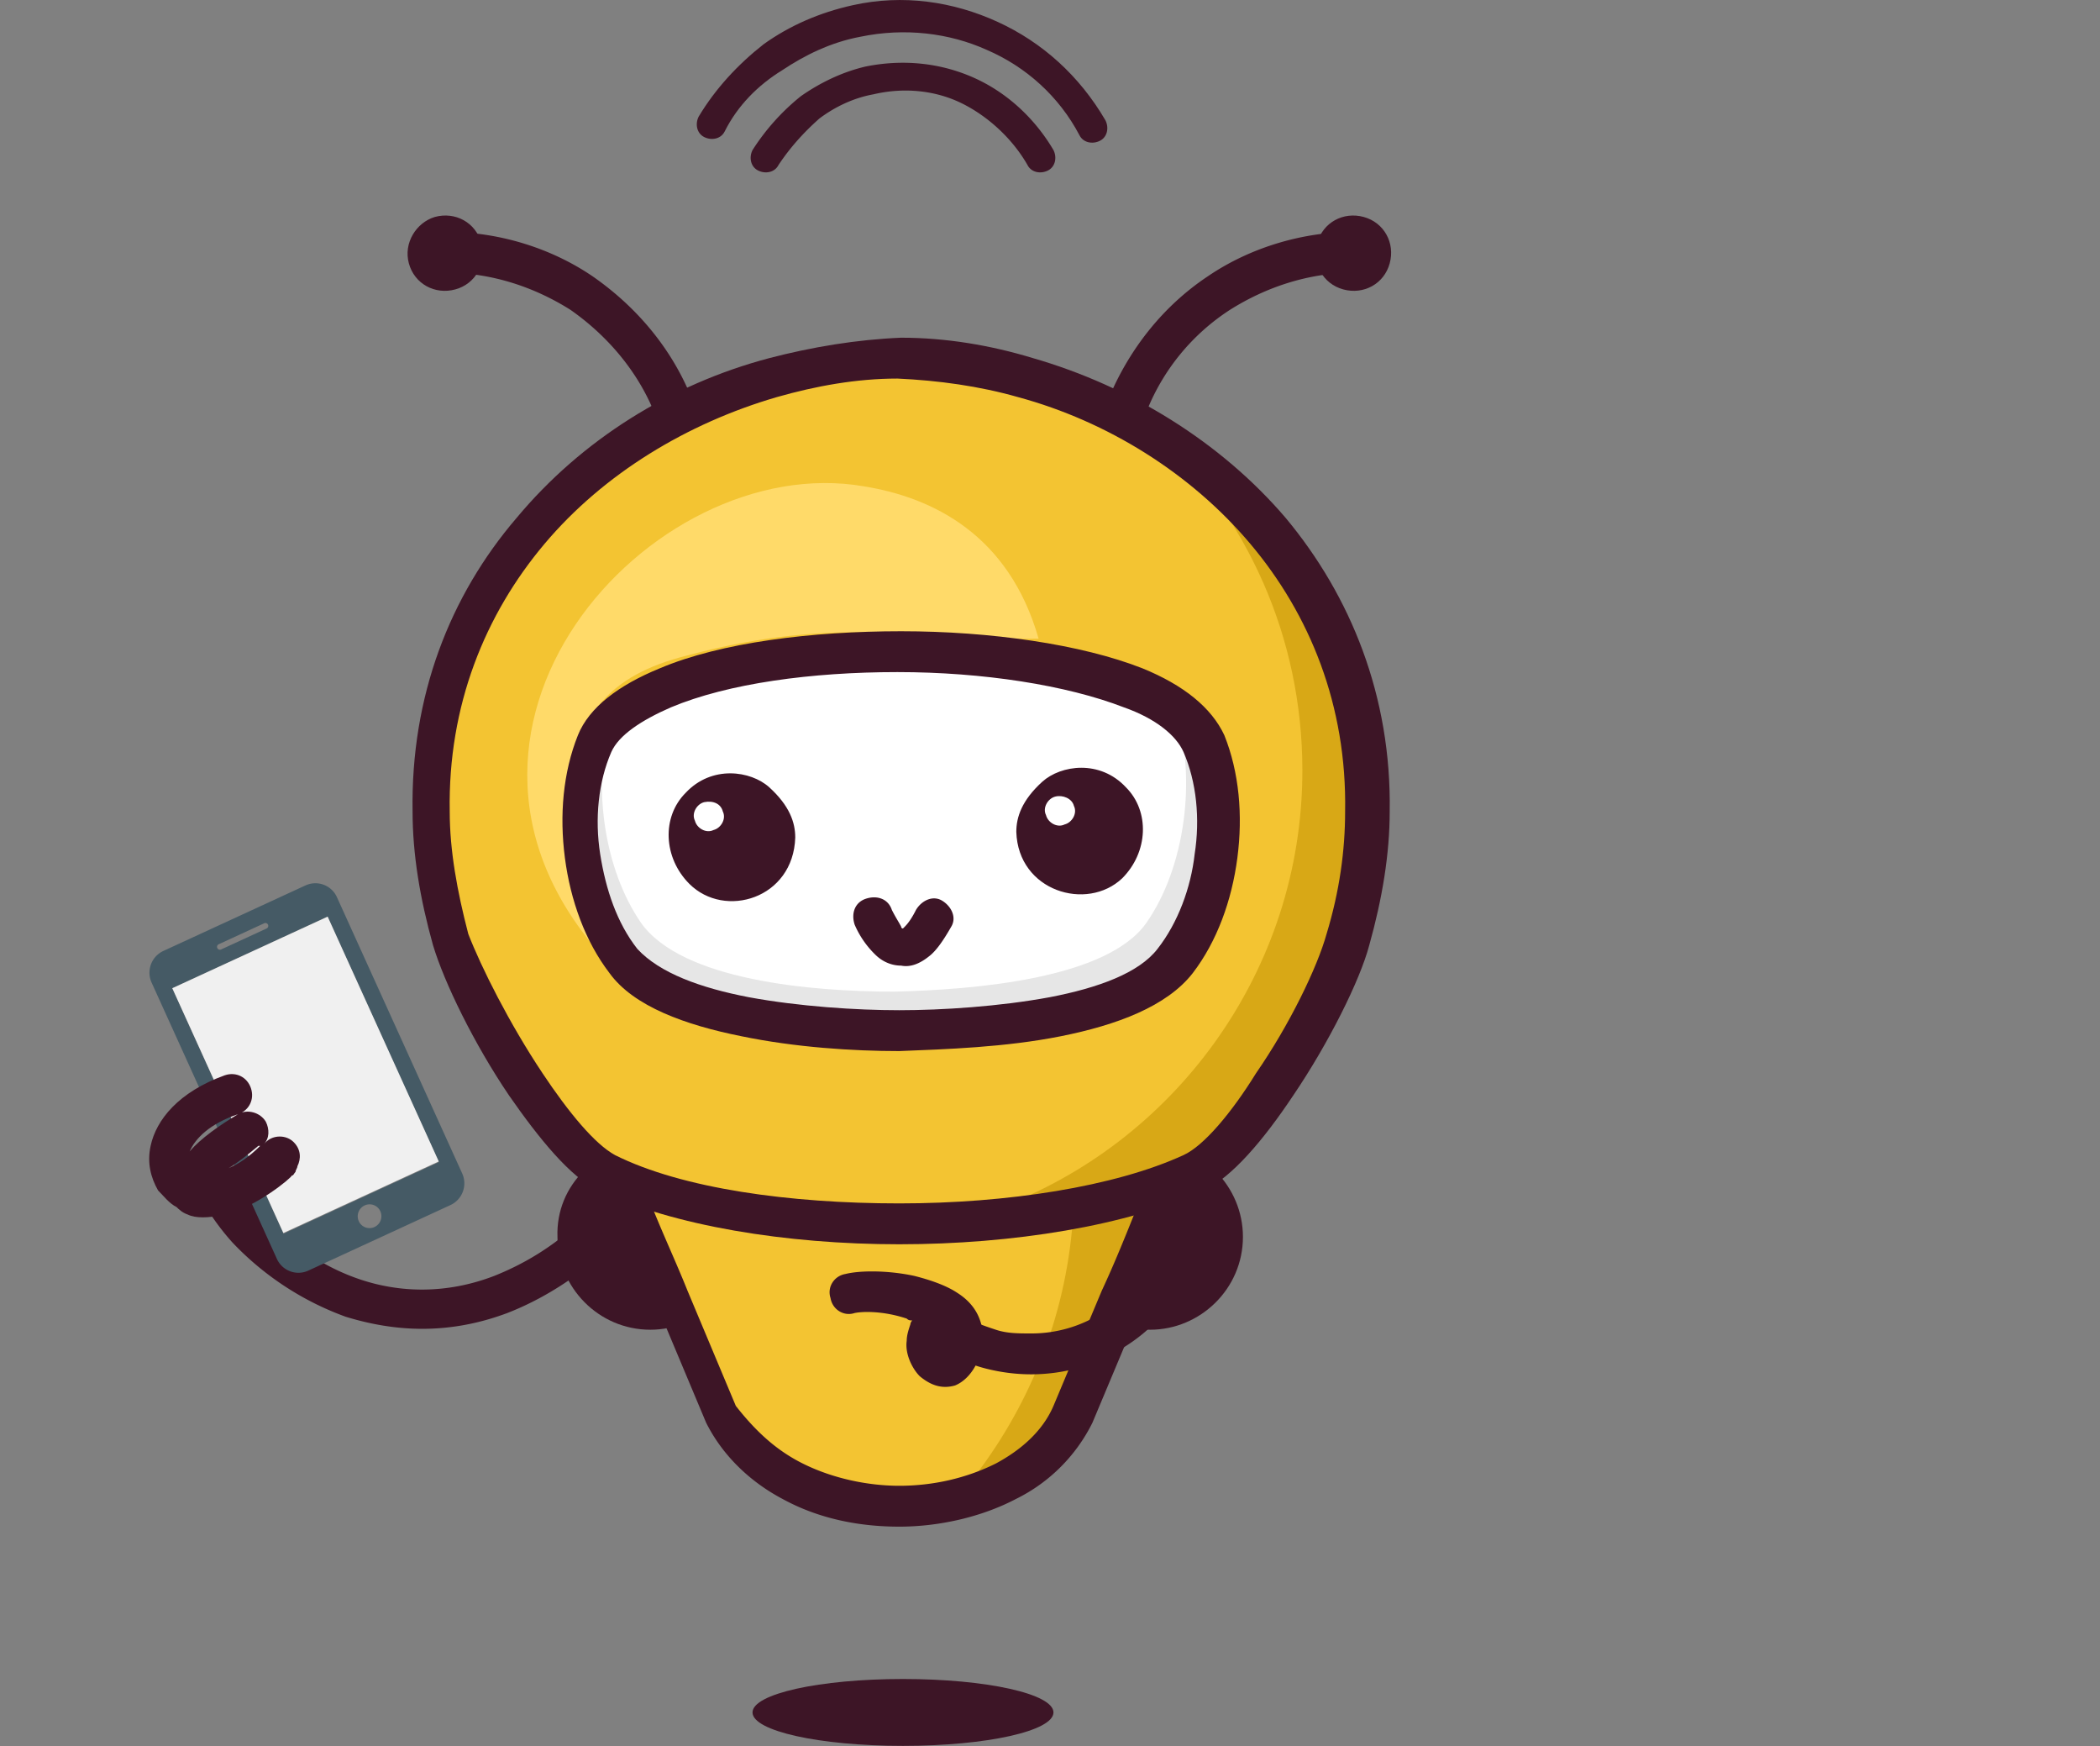 <svg width="166" height="138" fill="none" xmlns="http://www.w3.org/2000/svg"><rect width="100%" height="100%" fill="#808080" stroke="none"/><path fill-rule="evenodd" clip-rule="evenodd" d="M107.796 17.145c-1.615-.44-3.23.44-3.671 2.056-.44 1.614.441 3.23 2.056 3.67 1.615.44 3.231-.44 3.671-2.056.441-1.614-.44-3.23-2.056-3.67z" fill="#3D1526"/><path d="M57.282 10.392c-.293.587-1.027.734-1.615.44-.587-.293-.734-1.027-.44-1.614 1.321-2.202 3.083-4.111 5.14-5.726C62.421 2.024 64.771.996 67.414.41c3.964-.88 7.93-.293 11.453 1.321 3.525 1.615 6.462 4.258 8.517 7.781.294.588.147 1.322-.44 1.615-.588.294-1.322.147-1.615-.44-1.616-3.083-4.259-5.432-7.343-6.753-2.936-1.322-6.46-1.762-9.985-1.028-2.35.44-4.405 1.468-6.167 2.642-1.91 1.175-3.525 2.79-4.553 4.845z" fill="#3D1526"/><path d="M61.541 13.034c-.294.588-1.028.734-1.615.44-.588-.293-.735-1.027-.44-1.614a17.642 17.642 0 013.817-4.257c1.469-1.028 3.23-1.909 5.14-2.35 2.936-.587 5.873-.293 8.517.881 2.643 1.175 4.845 3.23 6.314 5.726.293.587.147 1.321-.44 1.615-.588.293-1.322.147-1.616-.44-1.175-2.056-3.084-3.818-5.14-4.845-2.055-1.028-4.552-1.322-7.048-.734-1.615.293-3.084 1.027-4.258 1.908-1.322 1.175-2.35 2.35-3.231 3.67z" fill="#3D1526"/><path fill-rule="evenodd" clip-rule="evenodd" d="M34.375 17.145c1.615-.44 3.23.44 3.671 2.056.44 1.614-.44 3.23-2.056 3.67-1.615.44-3.23-.44-3.67-2.056-.441-1.614.587-3.23 2.055-3.67zM51.409 90.402c4.111 0 7.342 3.377 7.342 7.34 0 4.111-3.377 7.341-7.342 7.341-4.112 0-7.342-3.376-7.342-7.34-.147-4.11 3.23-7.34 7.342-7.34zM90.91 90.402c4.11 0 7.341 3.377 7.341 7.34 0 4.111-3.377 7.341-7.342 7.341-4.111 0-7.342-3.376-7.342-7.34 0-4.11 3.23-7.34 7.342-7.34z" fill="#3D1526"/><path fill-rule="evenodd" clip-rule="evenodd" d="M71.086 119.031c-5.287 0-11.307-2.203-13.657-7.194l-3.818-9.102c-1.615-3.23-2.79-6.607-4.258-9.836-.587-1.468-1.175-2.936-1.028-4.405.147-1.174.734-2.055 1.615-2.789 1.469-1.321 4.112-2.496 5.874-3.523.734 1.027 1.468 1.908 2.203 2.789 3.23 4.257 7.93 6.02 13.216 6.166 5.14-.147 9.838-1.909 13.215-6.166.735-1.028 1.469-1.909 2.203-2.79 1.909 1.028 4.405 2.203 5.874 3.524.88.734 1.468 1.615 1.615 2.79.147 1.614-.44 3.082-1.028 4.404-1.468 3.23-2.79 6.606-4.258 9.836l-3.965 8.955c-2.496 5.138-8.517 7.341-13.803 7.341z" fill="#F3C432"/><path fill-rule="evenodd" clip-rule="evenodd" d="M71.38 132.684c-6.608 0-11.895 1.174-11.895 2.642s5.287 2.643 11.894 2.643c6.608 0 11.895-1.175 11.895-2.643 0-1.468-5.287-2.642-11.895-2.642z" fill="#3D1526"/><path fill-rule="evenodd" clip-rule="evenodd" d="M84.742 97.156c-.734 7.781-3.818 14.828-8.517 20.553.294-.146.734-.293 1.028-.44 2.496-1.174 4.552-2.936 5.727-5.285l5.286-11.158v-.146c1.028-2.056 2.056-4.111 2.937-6.166-2.056 1.027-4.112 1.908-6.461 2.642z" fill="#D8A816"/><path d="M63.45 115.653c2.35 1.175 5.14 1.762 7.636 1.762 2.643 0 5.286-.587 7.636-1.762 1.909-1.027 3.67-2.495 4.552-4.551L87.092 102c1.028-2.202 1.909-4.404 2.79-6.606.44-1.175 1.027-2.35 1.321-3.23.294-.734.588-1.321.734-1.909.147-.587.294-1.174.147-1.614 0-.294-.147-.735-.293-1.028-.147-.294-.44-.587-.735-.881-1.028-1.028-2.936-1.909-4.405-2.79-.44.588-1.028 1.175-1.468 1.762a18.176 18.176 0 01-6.168 4.992c-2.496 1.174-5.286 1.762-8.223 1.762h-.147c-2.937-.147-5.727-.588-8.223-1.762-2.35-1.028-4.405-2.643-6.167-4.992-.44-.587-.881-1.174-1.469-1.761-1.615.88-3.377 1.761-4.405 2.789-.294.294-.587.587-.734.88-.147.294-.294.588-.294 1.029-.147.587 0 1.174.147 1.614.147.588.44 1.322.734 1.909.44 1.028.881 2.055 1.322 3.23.88 2.202 1.909 4.404 2.79 6.606l3.818 9.102c1.615 2.056 3.23 3.524 5.286 4.551zm7.636 4.992c-3.084 0-6.314-.587-9.251-2.202-2.497-1.322-4.7-3.377-6.02-6.019l-3.819-9.103c-1.028-2.202-2.056-4.404-2.937-6.606a73.038 73.038 0 01-1.321-3.23 40.633 40.633 0 01-.881-2.349c-.294-.88-.44-1.908-.294-2.936.147-.734.294-1.468.734-2.055.294-.587.881-1.175 1.469-1.762 1.321-1.174 3.377-2.349 5.14-3.23.146-.147.44-.293 1.027-.587l1.175-.587.88 1.028c.735.88 1.47 1.761 2.203 2.789 1.322 1.762 3.084 3.083 4.993 3.964 2.056 1.027 4.405 1.468 6.902 1.468 2.496 0 4.846-.587 6.901-1.468 1.91-.881 3.525-2.202 4.993-3.964.734-1.028 1.468-1.909 2.203-2.936l.88-1.028 1.175.587c.588.294.735.44 1.028.588 1.762.88 3.818 2.055 5.14 3.23.587.44 1.028 1.027 1.468 1.761.294.587.588 1.321.735 2.055.146 1.028 0 2.056-.294 2.937-.294.88-.587 1.614-.881 2.348-.588 1.175-.881 2.203-1.322 3.23a134.25 134.25 0 01-2.937 6.753l-3.818 9.103a13.284 13.284 0 01-6.02 6.019c-2.79 1.468-6.168 2.202-9.251 2.202z" fill="#3D1526"/><path fill-rule="evenodd" clip-rule="evenodd" d="M48.032 92.605c-4.259-2.056-10.867-13.507-12.188-18.351-7.636-26.866 13.803-45.51 35.389-45.951 21.586.44 42.878 19.085 35.389 45.95-1.322 4.846-7.93 16.296-12.188 18.352-11.307 5.432-35.242 5.432-46.402 0z" fill="#F3C432"/><path fill-rule="evenodd" clip-rule="evenodd" d="M71.086 81.448c-7.049-.147-18.209-1.028-21.733-5.432-3.524-4.698-4.405-12.038-2.35-17.177 3.965-9.69 44.053-9.69 48.018 0 2.203 5.285 1.322 12.626-2.35 17.177-3.23 4.404-14.537 5.285-21.585 5.432z" fill="#fff"/><path fill-rule="evenodd" clip-rule="evenodd" d="M71.086 81.448c-7.049-.147-18.209-1.028-21.733-5.432-3.524-4.698-4.405-12.038-2.35-17.177.294-.587.588-1.174 1.175-1.761-1.322 5.138-.44 11.598 2.496 15.855 3.231 4.551 13.51 5.432 19.971 5.432 6.461-.147 16.887-1.028 19.97-5.432 3.084-4.404 3.966-11.451 2.35-16.59.881.735 1.615 1.616 1.91 2.496 2.202 5.286 1.32 12.626-2.35 17.177-3.084 4.404-14.391 5.285-21.44 5.432z" fill="#E6E6E6"/><path fill-rule="evenodd" clip-rule="evenodd" d="M48.032 76.016c-2.056-4.552-3.818-10.57-2.937-14.681.88-4.698 2.79-7.928 9.25-9.543 12.042-3.23 18.65-1.174 27.754-1.321-2.35-8.221-8.37-11.158-13.803-12.038-16.887-2.937-37.151 19.525-20.265 37.583z" fill="#FFDA69"/><path d="M59.191 78.805c3.965.734 8.517 1.028 11.895 1.028 3.377 0 7.93-.294 11.894-1.028 3.818-.734 7.048-1.908 8.517-3.817 1.615-2.055 2.643-4.845 2.937-7.487.44-2.79.147-5.726-.881-8.075-.588-1.32-2.203-2.642-4.7-3.523-4.551-1.762-11.16-2.79-17.914-2.79-6.755 0-13.363.881-17.915 2.79-2.35 1.028-4.112 2.202-4.699 3.523-1.028 2.35-1.322 5.285-.881 8.075.44 2.79 1.322 5.432 2.937 7.487 1.762 1.909 4.992 3.083 8.81 3.817zm11.895 4.257c-3.671 0-8.224-.293-12.482-1.174-4.405-.88-8.517-2.349-10.426-4.991-1.909-2.496-3.084-5.726-3.524-9.103-.44-3.376-.147-6.753 1.028-9.689.88-2.202 3.23-3.964 6.46-5.285 4.847-2.055 12.042-2.936 19.09-2.936 7.049 0 14.244 1.027 19.09 2.936 3.23 1.321 5.433 3.083 6.461 5.285 1.175 2.936 1.469 6.313 1.028 9.69-.44 3.376-1.615 6.606-3.524 9.102-2.056 2.642-6.02 4.11-10.426 4.991-4.405.88-9.104 1.028-12.775 1.174z" fill="#3D1526"/><path d="M67.561 73.08c-.293-.881 0-1.762.882-2.056.88-.293 1.762 0 2.055.881.294.587.588 1.028.735 1.321 0 0 0 .147.146.147l.147-.147c.294-.293.588-.734.881-1.321.44-.734 1.322-1.174 2.056-.734.734.44 1.175 1.321.734 2.055-.587 1.028-1.174 1.909-1.762 2.35-.734.587-1.468.88-2.202.733-.735 0-1.469-.293-2.056-.88a7.342 7.342 0 01-1.616-2.35zM18.81 92.606a13.691 13.691 0 002.202 3.523c1.762 2.055 4.406 3.964 7.49 4.991 3.083 1.028 6.754 1.175 10.572-.293 2.203-.881 4.552-2.202 6.902-4.404l2.056 2.348c-2.644 2.349-5.287 3.964-7.93 4.992-4.699 1.762-8.957 1.468-12.775.294a23.248 23.248 0 01-8.958-5.873c-1.321-1.468-2.35-3.083-2.937-4.404l3.378-1.174zM93.846 100.973c-1.175 2.349-2.937 4.257-5.14 5.579-2.055 1.321-4.552 2.055-7.195 2.055-1.174 0-2.35-.147-3.524-.44-1.175-.294-2.203-.734-3.23-1.322l1.468-2.789c.734.44 1.615.734 2.496 1.028.881.293 1.763.293 2.79.293a10.34 10.34 0 005.58-1.615c1.616-1.027 3.084-2.495 3.965-4.257l2.79 1.468z" fill="#3D1526"/><path fill-rule="evenodd" clip-rule="evenodd" d="M80.337 65.739c0-1.175.44-2.496 2.055-3.964 1.469-1.321 4.553-1.762 6.608.44 1.91 1.909 1.763 5.139-.293 7.194-2.79 2.642-8.223 1.028-8.37-3.67zM62.862 66.18c0-1.175-.44-2.497-2.055-3.965-1.469-1.321-4.552-1.761-6.608.44-1.91 1.91-1.762 5.139.294 7.194 2.79 2.79 8.223 1.175 8.37-3.67z" fill="#3D1526"/><path fill-rule="evenodd" clip-rule="evenodd" d="M55.667 63.39c-.587.147-1.028.881-.734 1.468.147.588.881 1.028 1.468.735.588-.147 1.028-.882.735-1.469-.147-.587-.735-.88-1.469-.734zM83.42 62.95c-.587.146-1.027.88-.734 1.468.147.587.881 1.028 1.469.734.587-.147 1.028-.88.734-1.468-.147-.588-.881-.881-1.468-.734z" fill="#fff"/><path fill-rule="evenodd" clip-rule="evenodd" d="M93.7 92.898c-.147.147-.441.147-.588.294-.147 0-.294.147-.587.147-.147 0-.294.147-.588.147-.147 0-.293.147-.587.147-.147 0-.294.146-.587.146-.147 0-.441.147-.588.147h-.147c-.147 0-.44.147-.587.147-.147 0-.44.147-.587.147h-.147c-.147 0-.44.147-.588.147h-.147c-.146 0-.44.146-.587.146h-.147c-.147 0-.44.147-.587.147h-.147c-.147 0-.44.147-.587.147h-.147c-.147 0-.44.147-.587.147h-.147c-.147 0-.44.147-.588.147h-.146c-.147 0-.441 0-.588.147h-.147c-.147 0-.44 0-.587.146h-.147c-.147 0-.44 0-.587.147H78.72c14.097-5.138 24.23-18.791 24.23-34.647 0-10.57-4.406-20.112-11.601-26.866.734.44 1.468 1.028 2.203 1.468 10.719 7.928 17.18 21.434 12.481 38.17-1.321 4.845-7.93 16.296-12.188 18.352.294.734 0 .734-.147.88z" fill="#D8A816"/><path d="M42.892 84.824c2.056 3.083 4.111 5.578 5.727 6.46 5.286 2.642 13.803 3.816 22.467 3.816 8.517 0 17.034-1.321 22.467-3.817 1.615-.734 3.818-3.376 5.727-6.46 2.643-3.816 4.845-8.367 5.58-11.01 1.028-3.377 1.468-6.606 1.468-9.69.147-8.367-2.79-15.561-7.489-21.14-4.699-5.578-11.307-9.69-18.355-11.598-3.084-.88-6.314-1.32-9.545-1.468-3.23 0-6.461.587-9.545 1.468-7.048 2.056-13.656 6.02-18.355 11.598-4.7 5.579-7.636 12.773-7.49 21.14 0 3.084.588 6.313 1.47 9.69 1.027 2.643 3.23 7.047 5.873 11.01zm4.405 9.249c-2.202-1.028-4.699-4.111-7.048-7.488-2.79-4.11-5.14-8.955-6.02-11.891-1.029-3.67-1.616-7.194-1.616-10.57-.147-9.102 2.937-17.03 8.223-23.196 5.14-6.166 12.188-10.57 19.97-12.626 3.378-.88 6.902-1.468 10.427-1.614 3.524 0 7.048.587 10.425 1.614 7.636 2.203 14.832 6.607 19.971 12.626 5.14 6.166 8.37 14.094 8.223 23.196 0 3.376-.587 6.9-1.615 10.57-.734 2.79-3.231 7.78-6.021 11.891-2.349 3.524-4.845 6.46-7.048 7.488-6.02 2.789-15.125 4.257-24.082 4.257-8.958 0-17.915-1.468-23.789-4.257z" fill="#3D1526"/><path d="M107.062 18.32a1.63 1.63 0 011.615 1.615 1.63 1.63 0 01-1.615 1.615c-3.671 0-7.048 1.175-9.838 2.936a17.054 17.054 0 00-6.608 8.075c-.294.734-1.322 1.174-2.056.88-.734-.293-1.175-1.32-.881-2.055 1.615-3.817 4.258-7.193 7.783-9.542 3.23-2.202 7.342-3.524 11.6-3.524zM35.256 21.55a1.63 1.63 0 01-1.615-1.615c0-.88.734-1.615 1.615-1.615 4.259 0 8.37 1.322 11.6 3.524 3.378 2.349 6.168 5.578 7.783 9.542.294.734 0 1.762-.88 2.056-.735.293-1.763 0-2.056-.881-1.322-3.23-3.672-6.02-6.608-8.075-2.79-1.761-6.168-2.936-9.839-2.936zM74.316 106.405s0-.147 0 0c-.147 0-.147 0 0 0zm-6.755-2.643c-.88.294-1.762-.293-1.908-1.174-.294-.881.293-1.762 1.174-1.909 1.175-.293 3.378-.293 5.433.147 1.175.294 2.497.734 3.378 1.321 1.175.734 1.909 1.762 2.056 3.23 0 .587 0 1.175-.294 1.909-.44 1.174-1.175 1.908-1.909 2.202-1.028.293-1.909 0-2.79-.734-.587-.588-1.175-1.762-1.028-2.79 0-.44.147-.88.294-1.321 0-.147.147-.294.147-.294-.147 0-.294 0-.44-.146-1.763-.588-3.378-.588-4.113-.441z" fill="#3D1526"/><path d="M24.15 69.97L12.91 75.151a1.893 1.893 0 00-.93 2.491l9.91 21.848a1.866 1.866 0 002.478.922l11.241-5.181a1.893 1.893 0 00.93-2.491l-9.91-21.849a1.866 1.866 0 00-2.478-.92zm-6.86 4.65l3.596-1.658a.225.225 0 01.3.112.228.228 0 01-.113.301l-3.596 1.658a.225.225 0 01-.3-.112.229.229 0 01.112-.302zM29.6 96.967a.93.93 0 01-1.238-.461.943.943 0 01.464-1.246.93.93 0 011.239.461.944.944 0 01-.465 1.246zm5.094-5.133l-12.278 5.658-8.798-19.397 12.278-5.659 8.798 19.398z" fill="#455A65"/><path fill="#F0F0F0" d="M13.62 78.095L25.9 72.44l8.782 19.344-12.282 5.655z"/><path d="M18.075 92.312c.735-.294 1.616-.881 2.497-1.762h-.147c-.881.734-1.615 1.321-2.35 1.762zm-.293-7.34c.88-.294 1.762.146 2.055 1.027.294.881-.146 1.762-1.027 2.055-2.203.734-3.378 1.909-3.818 2.937.88-1.028 2.35-2.056 3.818-2.937.734-.44 1.762-.146 2.202.588.294.587.294 1.32-.147 1.761l.147-.146c.588-.588 1.616-.588 2.203 0 .587.587.587 1.32.294 1.908 0 .147-.147.294-.147.44-.147.147-.147.294-.294.294 0 .147-2.79 2.496-5.286 3.083-1.322.294-2.35.294-2.937 0-.44-.147-.734-.44-.881-.587-.588-.294-1.028-.881-1.469-1.321-.587-1.028-.88-2.203-.587-3.524.44-2.055 2.203-4.257 5.874-5.579z" fill="#3D1526"/></svg>